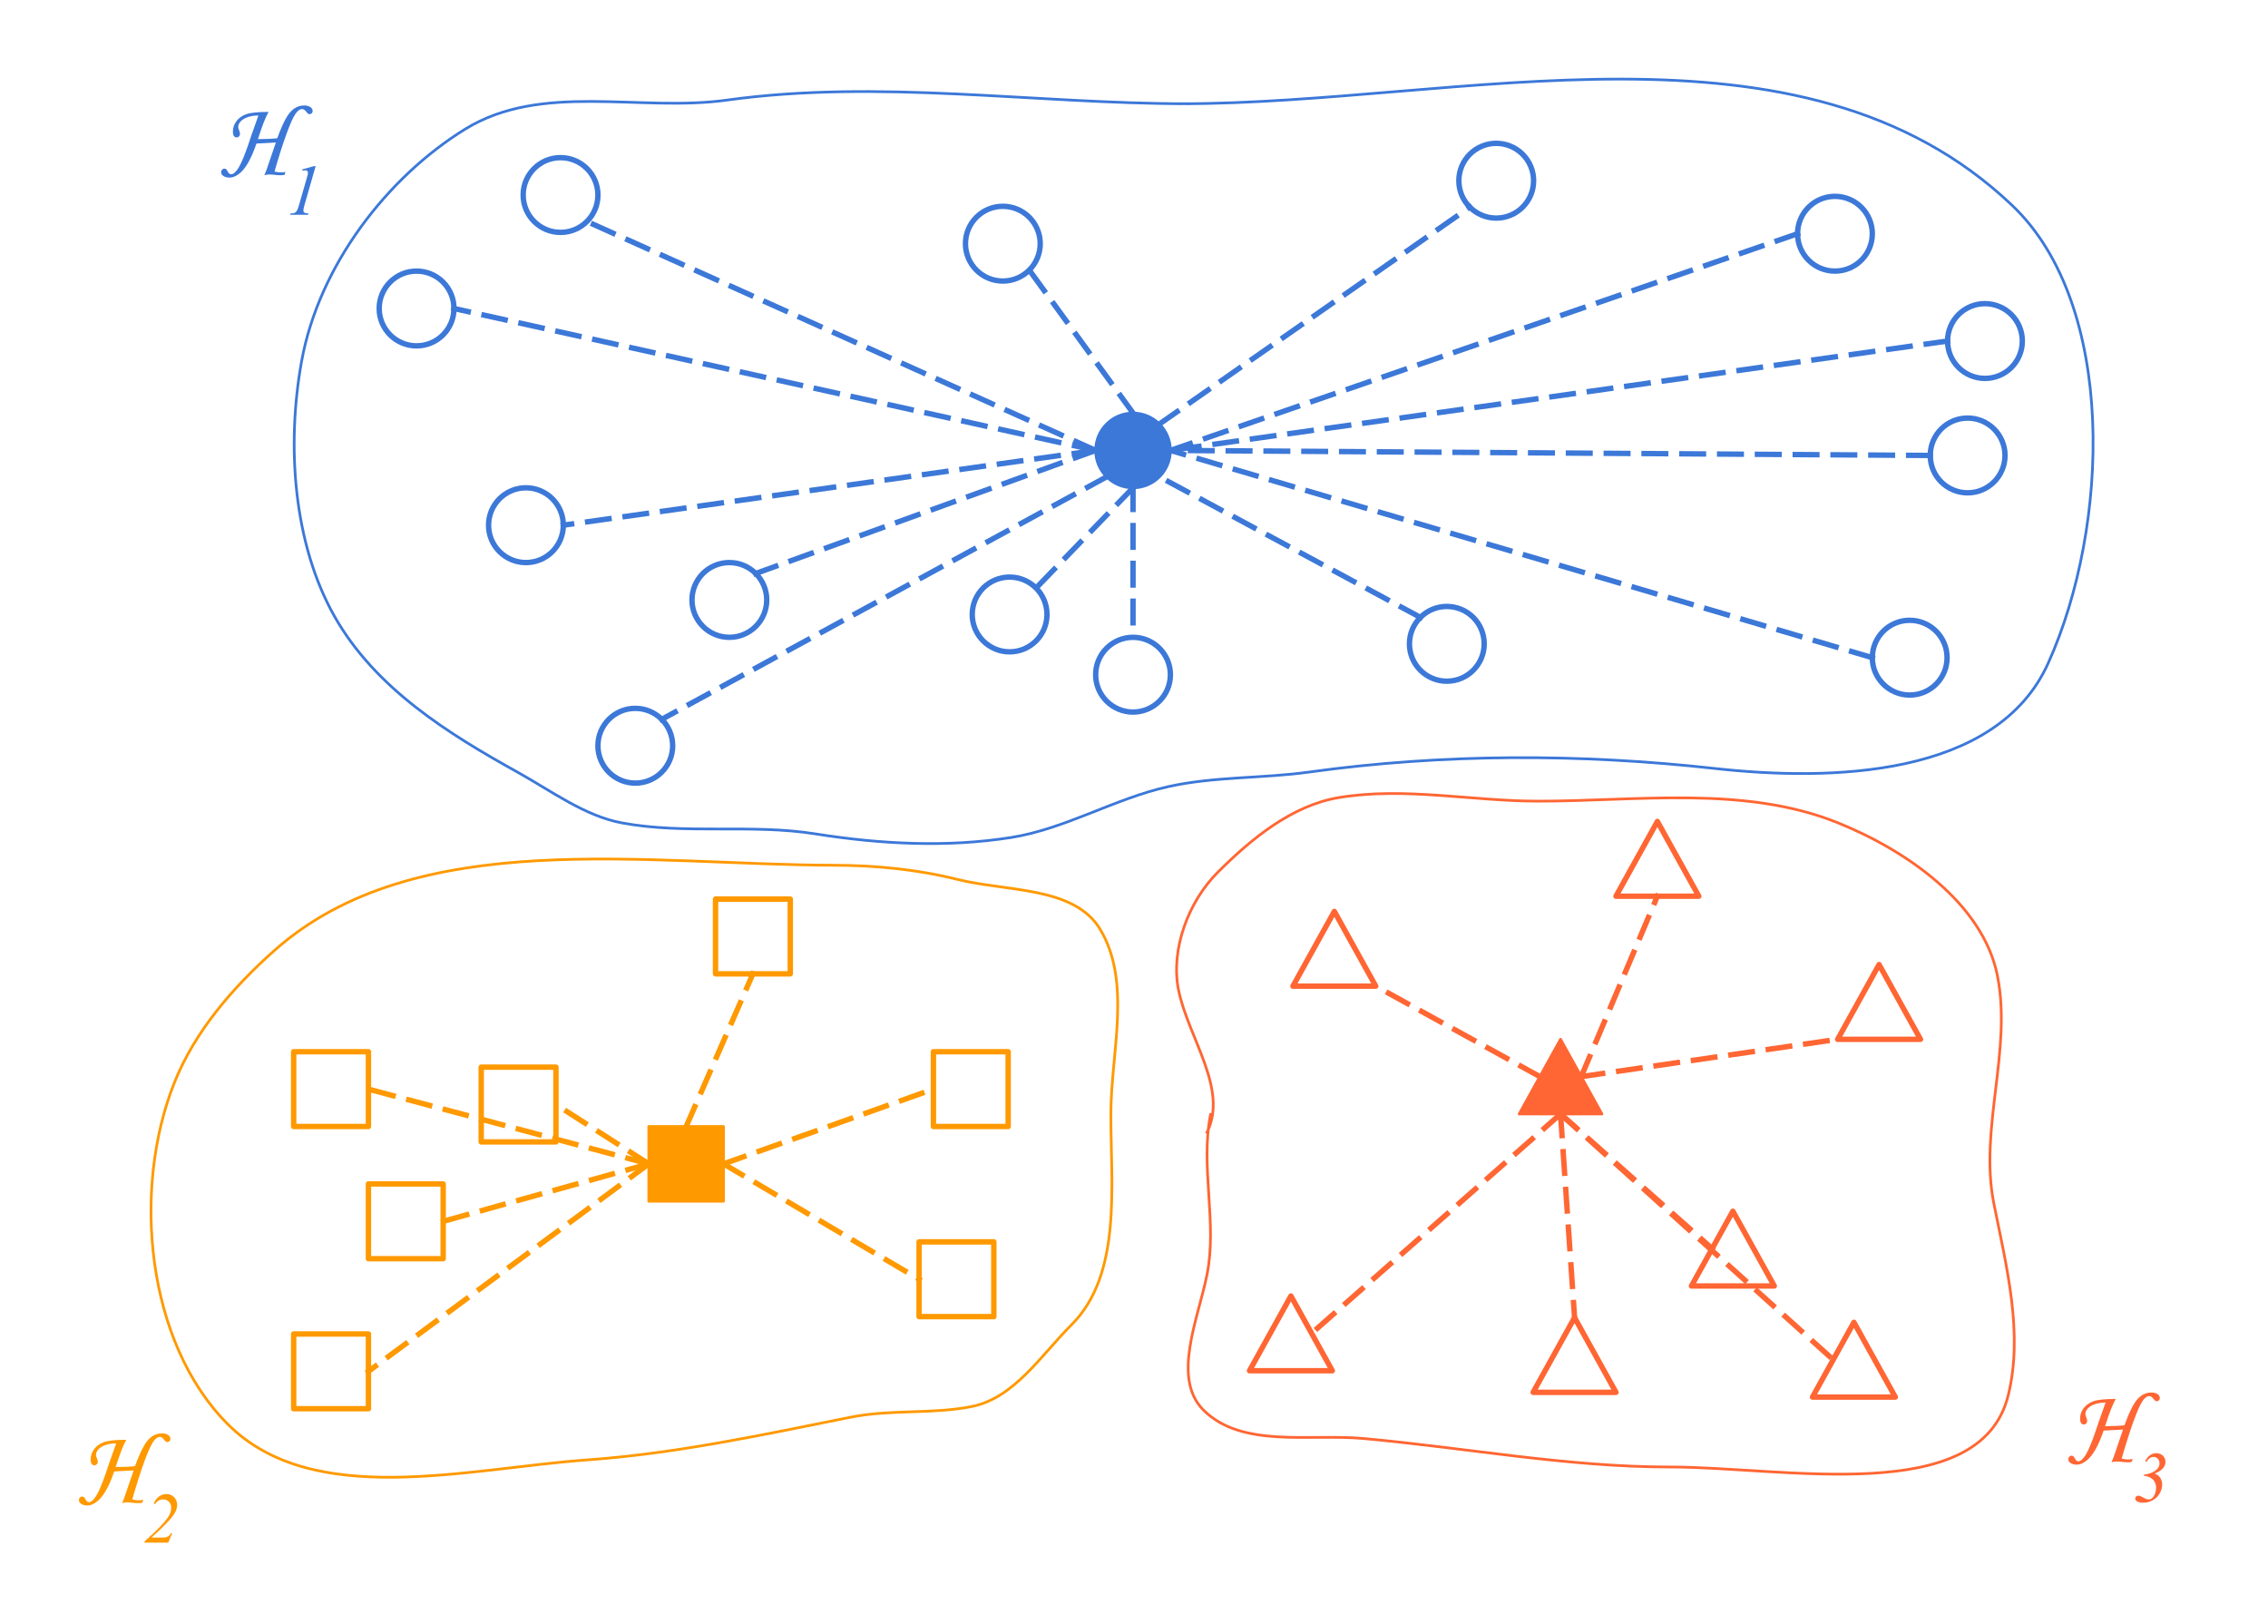 <svg version="1.1" viewBox="0.0 0.0 840.0 601.318" fill="none" stroke="none" stroke-linecap="square" stroke-miterlimit="10" xmlns:xlink="http://www.w3.org/1999/xlink" xmlns="http://www.w3.org/2000/svg"><clipPath id="p.0"><path d="m0 0l840.0 0l0 601.318l-840.0 0l0 -601.318z" clip-rule="nonzero"/></clipPath><g clip-path="url(#p.0)"><path fill="#000000" fill-opacity="0.0" d="m0 0l840.0 0l0 601.318l-840.0 0z" fill-rule="evenodd"/><path fill="#3c78d8" d="m405.798 166.814l0 0c0 -7.645 6.198 -13.843 13.842 -13.843l0 0c3.671 0 7.192 1.458 9.788 4.054c2.596 2.596 4.054 6.117 4.054 9.788l0 0c0 7.645 -6.198 13.843 -13.843 13.843l0 0c-7.645 0 -13.842 -6.198 -13.842 -13.843z" fill-rule="evenodd"/><path stroke="#3c78d8" stroke-width="1.0" stroke-linejoin="round" stroke-linecap="butt" d="m405.798 166.814l0 0c0 -7.645 6.198 -13.843 13.842 -13.843l0 0c3.671 0 7.192 1.458 9.788 4.054c2.596 2.596 4.054 6.117 4.054 9.788l0 0c0 7.645 -6.198 13.843 -13.843 13.843l0 0c-7.645 0 -13.842 -6.198 -13.842 -13.843z" fill-rule="evenodd"/><path fill="#000000" fill-opacity="0.0" d="m357.58 90.244l0 0c0 -7.645 6.198 -13.843 13.843 -13.843l0 0c3.671 0 7.192 1.458 9.788 4.054c2.596 2.596 4.054 6.117 4.054 9.788l0 0c0 7.645 -6.198 13.843 -13.843 13.843l0 0c-7.645 0 -13.843 -6.198 -13.843 -13.843z" fill-rule="evenodd"/><path stroke="#3c78d8" stroke-width="2.0" stroke-linejoin="round" stroke-linecap="butt" d="m357.58 90.244l0 0c0 -7.645 6.198 -13.843 13.843 -13.843l0 0c3.671 0 7.192 1.458 9.788 4.054c2.596 2.596 4.054 6.117 4.054 9.788l0 0c0 7.645 -6.198 13.843 -13.843 13.843l0 0c-7.645 0 -13.843 -6.198 -13.843 -13.843z" fill-rule="evenodd"/><path fill="#000000" fill-opacity="0.0" d="m193.766 72.223l0 0c0 -7.645 6.198 -13.843 13.843 -13.843l0 0c3.671 0 7.192 1.458 9.788 4.054c2.596 2.596 4.054 6.117 4.054 9.788l0 0c0 7.645 -6.198 13.843 -13.843 13.843l0 0c-7.645 0 -13.843 -6.198 -13.843 -13.843z" fill-rule="evenodd"/><path stroke="#3c78d8" stroke-width="2.0" stroke-linejoin="round" stroke-linecap="butt" d="m193.766 72.223l0 0c0 -7.645 6.198 -13.843 13.843 -13.843l0 0c3.671 0 7.192 1.458 9.788 4.054c2.596 2.596 4.054 6.117 4.054 9.788l0 0c0 7.645 -6.198 13.843 -13.843 13.843l0 0c-7.645 0 -13.843 -6.198 -13.843 -13.843z" fill-rule="evenodd"/><path fill="#000000" fill-opacity="0.0" d="m140.444 114.244l0 0c0 -7.645 6.198 -13.843 13.843 -13.843l0 0c3.671 0 7.192 1.458 9.788 4.054c2.596 2.596 4.054 6.117 4.054 9.788l0 0c0 7.645 -6.198 13.843 -13.843 13.843l0 0c-7.645 0 -13.843 -6.198 -13.843 -13.843z" fill-rule="evenodd"/><path stroke="#3c78d8" stroke-width="2.0" stroke-linejoin="round" stroke-linecap="butt" d="m140.444 114.244l0 0c0 -7.645 6.198 -13.843 13.843 -13.843l0 0c3.671 0 7.192 1.458 9.788 4.054c2.596 2.596 4.054 6.117 4.054 9.788l0 0c0 7.645 -6.198 13.843 -13.843 13.843l0 0c-7.645 0 -13.843 -6.198 -13.843 -13.843z" fill-rule="evenodd"/><path fill="#000000" fill-opacity="0.0" d="m180.948 194.499l0 0c0 -7.645 6.198 -13.843 13.843 -13.843l0 0c3.671 0 7.192 1.458 9.788 4.054c2.596 2.596 4.054 6.117 4.054 9.788l0 0c0 7.645 -6.198 13.843 -13.843 13.843l0 0c-7.645 0 -13.843 -6.197 -13.843 -13.843z" fill-rule="evenodd"/><path stroke="#3c78d8" stroke-width="2.0" stroke-linejoin="round" stroke-linecap="butt" d="m180.948 194.499l0 0c0 -7.645 6.198 -13.843 13.843 -13.843l0 0c3.671 0 7.192 1.458 9.788 4.054c2.596 2.596 4.054 6.117 4.054 9.788l0 0c0 7.645 -6.198 13.843 -13.843 13.843l0 0c-7.645 0 -13.843 -6.197 -13.843 -13.843z" fill-rule="evenodd"/><path fill="#000000" fill-opacity="0.0" d="m256.289 222.184l0 0c0 -7.645 6.197 -13.843 13.842 -13.843l0 0c3.671 0 7.192 1.458 9.788 4.054c2.596 2.596 4.054 6.117 4.054 9.788l0 0c0 7.645 -6.198 13.843 -13.843 13.843l0 0c-7.645 0 -13.842 -6.198 -13.842 -13.843z" fill-rule="evenodd"/><path stroke="#3c78d8" stroke-width="2.0" stroke-linejoin="round" stroke-linecap="butt" d="m256.289 222.184l0 0c0 -7.645 6.197 -13.843 13.842 -13.843l0 0c3.671 0 7.192 1.458 9.788 4.054c2.596 2.596 4.054 6.117 4.054 9.788l0 0c0 7.645 -6.198 13.843 -13.843 13.843l0 0c-7.645 0 -13.842 -6.198 -13.842 -13.843z" fill-rule="evenodd"/><path fill="#000000" fill-opacity="0.0" d="m221.451 276.178l0 0c0 -7.645 6.198 -13.842 13.843 -13.842l0 0c3.671 0 7.192 1.458 9.788 4.054c2.596 2.596 4.054 6.117 4.054 9.788l0 0c0 7.645 -6.198 13.843 -13.843 13.843l0 0c-7.645 0 -13.843 -6.198 -13.843 -13.843z" fill-rule="evenodd"/><path stroke="#3c78d8" stroke-width="2.0" stroke-linejoin="round" stroke-linecap="butt" d="m221.451 276.178l0 0c0 -7.645 6.198 -13.842 13.843 -13.842l0 0c3.671 0 7.192 1.458 9.788 4.054c2.596 2.596 4.054 6.117 4.054 9.788l0 0c0 7.645 -6.198 13.843 -13.843 13.843l0 0c-7.645 0 -13.843 -6.198 -13.843 -13.843z" fill-rule="evenodd"/><path fill="#000000" fill-opacity="0.0" d="m360.087 227.564l0 0c0 -7.645 6.198 -13.843 13.843 -13.843l0 0c3.671 0 7.192 1.458 9.788 4.054c2.596 2.596 4.054 6.117 4.054 9.788l0 0c0 7.645 -6.198 13.843 -13.843 13.843l0 0c-7.645 0 -13.843 -6.198 -13.843 -13.843z" fill-rule="evenodd"/><path stroke="#3c78d8" stroke-width="2.0" stroke-linejoin="round" stroke-linecap="butt" d="m360.087 227.564l0 0c0 -7.645 6.198 -13.843 13.843 -13.843l0 0c3.671 0 7.192 1.458 9.788 4.054c2.596 2.596 4.054 6.117 4.054 9.788l0 0c0 7.645 -6.198 13.843 -13.843 13.843l0 0c-7.645 0 -13.843 -6.198 -13.843 -13.843z" fill-rule="evenodd"/><path fill="#000000" fill-opacity="0.0" d="m405.798 249.869l0 0c0 -7.645 6.198 -13.843 13.842 -13.843l0 0c3.671 0 7.192 1.458 9.788 4.054c2.596 2.596 4.054 6.117 4.054 9.788l0 0c0 7.645 -6.198 13.843 -13.843 13.843l0 0c-7.645 0 -13.842 -6.197 -13.842 -13.843z" fill-rule="evenodd"/><path stroke="#3c78d8" stroke-width="2.0" stroke-linejoin="round" stroke-linecap="butt" d="m405.798 249.869l0 0c0 -7.645 6.198 -13.843 13.842 -13.843l0 0c3.671 0 7.192 1.458 9.788 4.054c2.596 2.596 4.054 6.117 4.054 9.788l0 0c0 7.645 -6.198 13.843 -13.843 13.843l0 0c-7.645 0 -13.842 -6.197 -13.842 -13.843z" fill-rule="evenodd"/><path fill="#000000" fill-opacity="0.0" d="m522.018 238.438l0 0c0 -7.645 6.198 -13.843 13.843 -13.843l0 0c3.671 0 7.192 1.458 9.788 4.054c2.596 2.596 4.054 6.117 4.054 9.788l0 0c0 7.645 -6.198 13.843 -13.843 13.843l0 0c-7.645 0 -13.843 -6.198 -13.843 -13.843z" fill-rule="evenodd"/><path stroke="#3c78d8" stroke-width="2.0" stroke-linejoin="round" stroke-linecap="butt" d="m522.018 238.438l0 0c0 -7.645 6.198 -13.843 13.843 -13.843l0 0c3.671 0 7.192 1.458 9.788 4.054c2.596 2.596 4.054 6.117 4.054 9.788l0 0c0 7.645 -6.198 13.843 -13.843 13.843l0 0c-7.645 0 -13.843 -6.198 -13.843 -13.843z" fill-rule="evenodd"/><path fill="#000000" fill-opacity="0.0" d="m540.315 66.924l0 0c0 -7.645 6.198 -13.843 13.843 -13.843l0 0c3.671 0 7.192 1.458 9.788 4.054c2.596 2.596 4.054 6.117 4.054 9.788l0 0c0 7.645 -6.198 13.843 -13.843 13.843l0 0c-7.645 0 -13.843 -6.198 -13.843 -13.843z" fill-rule="evenodd"/><path stroke="#3c78d8" stroke-width="2.0" stroke-linejoin="round" stroke-linecap="butt" d="m540.315 66.924l0 0c0 -7.645 6.198 -13.843 13.843 -13.843l0 0c3.671 0 7.192 1.458 9.788 4.054c2.596 2.596 4.054 6.117 4.054 9.788l0 0c0 7.645 -6.198 13.843 -13.843 13.843l0 0c-7.645 0 -13.843 -6.198 -13.843 -13.843z" fill-rule="evenodd"/><path fill="#000000" fill-opacity="0.0" d="m665.766 86.559l0 0c0 -7.645 6.198 -13.843 13.843 -13.843l0 0c3.671 0 7.192 1.458 9.788 4.054c2.596 2.596 4.054 6.117 4.054 9.788l0 0c0 7.645 -6.198 13.843 -13.842 13.843l0 0c-7.645 0 -13.843 -6.198 -13.843 -13.843z" fill-rule="evenodd"/><path stroke="#3c78d8" stroke-width="2.0" stroke-linejoin="round" stroke-linecap="butt" d="m665.766 86.559l0 0c0 -7.645 6.198 -13.843 13.843 -13.843l0 0c3.671 0 7.192 1.458 9.788 4.054c2.596 2.596 4.054 6.117 4.054 9.788l0 0c0 7.645 -6.198 13.843 -13.842 13.843l0 0c-7.645 0 -13.843 -6.198 -13.843 -13.843z" fill-rule="evenodd"/><path fill="#000000" fill-opacity="0.0" d="m721.325 126.297l0 0c0 -7.645 6.198 -13.843 13.843 -13.843l0 0c3.671 0 7.192 1.458 9.788 4.054c2.596 2.596 4.054 6.117 4.054 9.788l0 0c0 7.645 -6.198 13.843 -13.843 13.843l0 0c-7.645 0 -13.843 -6.198 -13.843 -13.843z" fill-rule="evenodd"/><path stroke="#3c78d8" stroke-width="2.0" stroke-linejoin="round" stroke-linecap="butt" d="m721.325 126.297l0 0c0 -7.645 6.198 -13.843 13.843 -13.843l0 0c3.671 0 7.192 1.458 9.788 4.054c2.596 2.596 4.054 6.117 4.054 9.788l0 0c0 7.645 -6.198 13.843 -13.843 13.843l0 0c-7.645 0 -13.843 -6.198 -13.843 -13.843z" fill-rule="evenodd"/><path fill="#000000" fill-opacity="0.0" d="m714.908 168.672l0 0c0 -7.645 6.198 -13.843 13.843 -13.843l0 0c3.671 0 7.192 1.458 9.788 4.054c2.596 2.596 4.054 6.117 4.054 9.788l0 0c0 7.645 -6.198 13.843 -13.843 13.843l0 0c-7.645 0 -13.843 -6.198 -13.843 -13.843z" fill-rule="evenodd"/><path stroke="#3c78d8" stroke-width="2.0" stroke-linejoin="round" stroke-linecap="butt" d="m714.908 168.672l0 0c0 -7.645 6.198 -13.843 13.843 -13.843l0 0c3.671 0 7.192 1.458 9.788 4.054c2.596 2.596 4.054 6.117 4.054 9.788l0 0c0 7.645 -6.198 13.843 -13.843 13.843l0 0c-7.645 0 -13.843 -6.198 -13.843 -13.843z" fill-rule="evenodd"/><path fill="#000000" fill-opacity="0.0" d="m693.451 243.564l0 0c0 -7.645 6.198 -13.843 13.843 -13.843l0 0c3.671 0 7.192 1.458 9.788 4.054c2.596 2.596 4.054 6.117 4.054 9.788l0 0c0 7.645 -6.198 13.843 -13.843 13.843l0 0c-7.645 0 -13.843 -6.198 -13.843 -13.843z" fill-rule="evenodd"/><path stroke="#3c78d8" stroke-width="2.0" stroke-linejoin="round" stroke-linecap="butt" d="m693.451 243.564l0 0c0 -7.645 6.198 -13.843 13.843 -13.843l0 0c3.671 0 7.192 1.458 9.788 4.054c2.596 2.596 4.054 6.117 4.054 9.788l0 0c0 7.645 -6.198 13.843 -13.843 13.843l0 0c-7.645 0 -13.843 -6.198 -13.843 -13.843z" fill-rule="evenodd"/><path fill="#ff9900" d="m240.289 417.19l27.685 0l0 27.685l-27.685 0z" fill-rule="evenodd"/><path stroke="#ff9900" stroke-width="1.0" stroke-linejoin="round" stroke-linecap="butt" d="m240.289 417.19l27.685 0l0 27.685l-27.685 0z" fill-rule="evenodd"/><path fill="#000000" fill-opacity="0.0" d="m178.223 395.212l27.685 0l0 27.685l-27.685 0z" fill-rule="evenodd"/><path stroke="#ff9900" stroke-width="2.0" stroke-linejoin="round" stroke-linecap="butt" d="m178.223 395.212l27.685 0l0 27.685l-27.685 0z" fill-rule="evenodd"/><path fill="#000000" fill-opacity="0.0" d="m108.772 389.505l27.685 0l0 27.685l-27.685 0z" fill-rule="evenodd"/><path stroke="#ff9900" stroke-width="2.0" stroke-linejoin="round" stroke-linecap="butt" d="m108.772 389.505l27.685 0l0 27.685l-27.685 0z" fill-rule="evenodd"/><path fill="#000000" fill-opacity="0.0" d="m136.457 438.471l27.685 0l0 27.685l-27.685 0z" fill-rule="evenodd"/><path stroke="#ff9900" stroke-width="2.0" stroke-linejoin="round" stroke-linecap="butt" d="m136.457 438.471l27.685 0l0 27.685l-27.685 0z" fill-rule="evenodd"/><path fill="#000000" fill-opacity="0.0" d="m108.772 494.03l27.685 0l0 27.685l-27.685 0z" fill-rule="evenodd"/><path stroke="#ff9900" stroke-width="2.0" stroke-linejoin="round" stroke-linecap="butt" d="m108.772 494.03l27.685 0l0 27.685l-27.685 0z" fill-rule="evenodd"/><path fill="#000000" fill-opacity="0.0" d="m340.402 459.92l27.685 0l0 27.685l-27.685 0z" fill-rule="evenodd"/><path stroke="#ff9900" stroke-width="2.0" stroke-linejoin="round" stroke-linecap="butt" d="m340.402 459.92l27.685 0l0 27.685l-27.685 0z" fill-rule="evenodd"/><path fill="#000000" fill-opacity="0.0" d="m345.711 389.505l27.685 0l0 27.685l-27.685 0z" fill-rule="evenodd"/><path stroke="#ff9900" stroke-width="2.0" stroke-linejoin="round" stroke-linecap="butt" d="m345.711 389.505l27.685 0l0 27.685l-27.685 0z" fill-rule="evenodd"/><path fill="#000000" fill-opacity="0.0" d="m265.009 332.977l27.685 0l0 27.685l-27.685 0z" fill-rule="evenodd"/><path stroke="#ff9900" stroke-width="2.0" stroke-linejoin="round" stroke-linecap="butt" d="m265.009 332.977l27.685 0l0 27.685l-27.685 0z" fill-rule="evenodd"/><path fill="#ff6633" d="m562.638 412.564l15.339 -27.685l15.339 27.685z" fill-rule="evenodd"/><path stroke="#ff6633" stroke-width="1.0" stroke-linejoin="round" stroke-linecap="butt" d="m562.638 412.564l15.339 -27.685l15.339 27.685z" fill-rule="evenodd"/><path fill="#000000" fill-opacity="0.0" d="m598.507 331.908l15.339 -27.685l15.339 27.685z" fill-rule="evenodd"/><path stroke="#ff6633" stroke-width="2.0" stroke-linejoin="round" stroke-linecap="butt" d="m598.507 331.908l15.339 -27.685l15.339 27.685z" fill-rule="evenodd"/><path fill="#000000" fill-opacity="0.0" d="m567.829 515.646l15.339 -27.685l15.339 27.685z" fill-rule="evenodd"/><path stroke="#ff6633" stroke-width="2.0" stroke-linejoin="round" stroke-linecap="butt" d="m567.829 515.646l15.339 -27.685l15.339 27.685z" fill-rule="evenodd"/><path fill="#000000" fill-opacity="0.0" d="m462.774 507.646l15.339 -27.685l15.339 27.685z" fill-rule="evenodd"/><path stroke="#ff6633" stroke-width="2.0" stroke-linejoin="round" stroke-linecap="butt" d="m462.774 507.646l15.339 -27.685l15.339 27.685z" fill-rule="evenodd"/><path fill="#000000" fill-opacity="0.0" d="m478.861 365.22l15.339 -27.685l15.339 27.685z" fill-rule="evenodd"/><path stroke="#ff6633" stroke-width="2.0" stroke-linejoin="round" stroke-linecap="butt" d="m478.861 365.22l15.339 -27.685l15.339 27.685z" fill-rule="evenodd"/><path fill="#000000" fill-opacity="0.0" d="m626.464 476.252l15.339 -27.685l15.339 27.685z" fill-rule="evenodd"/><path stroke="#ff6633" stroke-width="2.0" stroke-linejoin="round" stroke-linecap="butt" d="m626.464 476.252l15.339 -27.685l15.339 27.685z" fill-rule="evenodd"/><path fill="#000000" fill-opacity="0.0" d="m680.617 384.906l15.339 -27.685l15.339 27.685z" fill-rule="evenodd"/><path stroke="#ff6633" stroke-width="2.0" stroke-linejoin="round" stroke-linecap="butt" d="m680.617 384.906l15.339 -27.685l15.339 27.685z" fill-rule="evenodd"/><path fill="#000000" fill-opacity="0.0" d="m671.297 517.402l15.339 -27.685l15.339 27.685z" fill-rule="evenodd"/><path stroke="#ff6633" stroke-width="2.0" stroke-linejoin="round" stroke-linecap="butt" d="m671.297 517.402l15.339 -27.685l15.339 27.685z" fill-rule="evenodd"/><path fill="#000000" fill-opacity="0.0" d="m11.188 508.919l72.441 0l0 80.252l-72.441 0z" fill-rule="evenodd"/><path fill="#ff9900" d="m51.256 556.678q-1.016 0 -2.078 -0.141q-1.047 -0.141 -2.203 -0.141q-0.953 0 -1.75 0.281q0.391 -0.891 0.812 -2.016q0.438 -1.141 3.453 -10.109l-7.188 0.391q-1.516 4.422 -3.125 7.172q-1.594 2.75 -3.391 4.094q-1.797 1.344 -3.438 1.344q-1.297 0 -2.219 -0.562q-0.906 -0.547 -0.906 -1.438q0 -0.562 0.344 -0.938q0.359 -0.375 0.812 -0.375q0.672 0 0.969 0.516l0.297 0.5q0.547 1.062 1.25 1.062q1.344 0 2.859 -2.547q1.516 -2.547 3.578 -8.609l1.172 -3.5l2.531 -7.109q-2.172 0 -3.891 0.578q-1.703 0.578 -2.656 1.578q-0.938 1.0 -0.938 2.172q0 0.312 0.328 1.141q0.328 0.828 0.328 1.25q0 0.672 -0.375 1.047q-0.375 0.359 -0.891 0.359q-0.609 0 -0.984 -0.547q-0.375 -0.547 -0.375 -1.578q0 -2.219 1.344 -3.953q1.344 -1.75 3.688 -2.562q2.359 -0.812 8.172 -0.812q-1.672 2.953 -3.938 10.078q1.938 0 4.109 -0.094q2.172 -0.109 3.062 -0.25q1.641 -4.453 3.047 -7.062q1.406 -2.609 3.109 -3.828q1.703 -1.234 3.844 -1.234q1.344 0 2.219 0.578q0.875 0.562 0.875 1.469q0 0.547 -0.375 0.875q-0.359 0.312 -0.844 0.312q-0.484 0 -1.188 -0.953q-0.75 -0.953 -1.484 -0.953q-1.328 0 -2.609 2.0q-1.281 1.984 -3.234 7.344q-1.953 5.344 -4.391 13.812q1.344 0.312 2.328 0.312q0.859 0 1.75 -0.188l-0.375 1.109q-0.781 0.125 -1.438 0.125z" fill-rule="nonzero"/><path fill="#ff9900" d="m62.311 571.319l-8.781 0l0 -0.484q6.703 -5.875 8.875 -9.219q1.0 -1.562 1.0 -3.266q0 -1.344 -0.844 -2.188q-0.828 -0.859 -2.156 -0.859q-1.828 0 -3.016 1.75l-0.453 -0.203q0.656 -1.688 1.938 -2.609q1.281 -0.938 2.766 -0.938q1.672 0 2.812 1.156q1.156 1.156 1.156 2.797q0 1.141 -0.406 2.109q-0.625 1.531 -2.312 3.422q-2.547 2.875 -6.797 6.641l4.422 0q1.062 0 1.75 -0.438q0.703 -0.438 1.0 -1.188l0.516 0l-1.469 3.516z" fill-rule="nonzero"/><path fill="#000000" fill-opacity="0.0" d="m746.147 493.793l76.157 0l0 73.228l-76.157 0z" fill-rule="evenodd"/><path fill="#ff6633" d="m788.073 541.552q-1.016 0 -2.078 -0.141q-1.047 -0.141 -2.203 -0.141q-0.953 0 -1.75 0.281q0.391 -0.891 0.812 -2.016q0.438 -1.141 3.453 -10.109l-7.188 0.391q-1.516 4.422 -3.125 7.172q-1.594 2.75 -3.391 4.094q-1.797 1.344 -3.438 1.344q-1.297 0 -2.219 -0.562q-0.906 -0.547 -0.906 -1.438q0 -0.562 0.344 -0.938q0.359 -0.375 0.812 -0.375q0.672 0 0.969 0.516l0.297 0.5q0.547 1.062 1.25 1.062q1.344 0 2.859 -2.547q1.516 -2.547 3.578 -8.609l1.172 -3.5l2.531 -7.109q-2.172 0 -3.891 0.578q-1.703 0.578 -2.656 1.578q-0.938 1.0 -0.938 2.172q0 0.312 0.328 1.141q0.328 0.828 0.328 1.25q0 0.672 -0.375 1.047q-0.375 0.359 -0.891 0.359q-0.609 0 -0.984 -0.547q-0.375 -0.547 -0.375 -1.578q0 -2.219 1.344 -3.953q1.344 -1.75 3.688 -2.562q2.359 -0.812 8.172 -0.812q-1.672 2.953 -3.938 10.078q1.938 0 4.109 -0.094q2.172 -0.109 3.062 -0.25q1.641 -4.453 3.047 -7.062q1.406 -2.609 3.109 -3.828q1.703 -1.234 3.844 -1.234q1.344 0 2.219 0.578q0.875 0.562 0.875 1.469q0 0.547 -0.375 0.875q-0.359 0.312 -0.844 0.312q-0.484 0 -1.188 -0.953q-0.75 -0.953 -1.484 -0.953q-1.328 0 -2.609 2.0q-1.281 1.984 -3.234 7.344q-1.953 5.344 -4.391 13.812q1.344 0.312 2.328 0.312q0.859 0 1.75 -0.188l-0.375 1.109q-0.781 0.125 -1.438 0.125z" fill-rule="nonzero"/><path fill="#ff6633" d="m794.003 546.552l0 -0.375q3.141 -0.484 4.688 -1.875q1.125 -1.0 1.125 -2.359q0 -1.031 -0.656 -1.703q-0.641 -0.672 -1.562 -0.672q-1.469 0 -2.594 1.812l-0.484 -0.141q0.672 -1.516 1.734 -2.281q1.062 -0.781 2.328 -0.781q1.531 0 2.484 0.922q0.953 0.922 0.953 2.328q0 1.188 -0.891 2.297q-0.891 1.109 -3.062 1.984q1.344 0.547 2.031 1.609q0.703 1.047 0.703 2.516q0 1.625 -0.938 3.266q-0.938 1.625 -2.578 2.516q-1.625 0.891 -3.422 0.891q-1.641 0 -2.5 -0.578q-0.547 -0.391 -0.547 -0.906q0 -0.453 0.328 -0.781q0.328 -0.328 0.812 -0.328q0.344 0 0.672 0.109q0.219 0.062 1.031 0.516q0.812 0.453 1.266 0.609q0.453 0.156 0.938 0.156q1.172 0 1.922 -1.359q0.766 -1.375 0.766 -2.906q0 -1.25 -0.516 -2.219q-0.516 -0.984 -1.625 -1.578q-1.094 -0.609 -2.406 -0.688z" fill-rule="nonzero"/><path fill="#000000" fill-opacity="0.0" d="m419.64 152.971l-38.425 -52.945" fill-rule="evenodd"/><path stroke="#3c78d8" stroke-width="2.0" stroke-linejoin="round" stroke-linecap="butt" stroke-dasharray="8.0,6.0" d="m419.64 152.971l-38.425 -52.945" fill-rule="evenodd"/><path fill="#000000" fill-opacity="0.0" d="m405.798 166.814l-188.409 -84.787" fill-rule="evenodd"/><path stroke="#3c78d8" stroke-width="2.0" stroke-linejoin="round" stroke-linecap="butt" stroke-dasharray="8.0,6.0" d="m405.798 166.814l-188.409 -84.787" fill-rule="evenodd"/><path fill="#000000" fill-opacity="0.0" d="m405.798 166.814l-237.669 -52.567" fill-rule="evenodd"/><path stroke="#3c78d8" stroke-width="2.0" stroke-linejoin="round" stroke-linecap="butt" stroke-dasharray="8.0,6.0" d="m405.798 166.814l-237.669 -52.567" fill-rule="evenodd"/><path fill="#000000" fill-opacity="0.0" d="m405.798 166.814l-197.165 27.685" fill-rule="evenodd"/><path stroke="#3c78d8" stroke-width="2.0" stroke-linejoin="round" stroke-linecap="butt" stroke-dasharray="8.0,6.0" d="m405.798 166.814l-197.165 27.685" fill-rule="evenodd"/><path fill="#000000" fill-opacity="0.0" d="m405.798 166.814l-125.89 45.575" fill-rule="evenodd"/><path stroke="#3c78d8" stroke-width="2.0" stroke-linejoin="round" stroke-linecap="butt" stroke-dasharray="8.0,6.0" d="m405.798 166.814l-125.89 45.575" fill-rule="evenodd"/><path fill="#000000" fill-opacity="0.0" d="m419.64 180.656l0 55.37" fill-rule="evenodd"/><path stroke="#3c78d8" stroke-width="2.0" stroke-linejoin="round" stroke-linecap="butt" stroke-dasharray="8.0,6.0" d="m419.64 180.656l0 55.37" fill-rule="evenodd"/><path fill="#000000" fill-opacity="0.0" d="m419.64 180.656l-35.937 37.134" fill-rule="evenodd"/><path stroke="#3c78d8" stroke-width="2.0" stroke-linejoin="round" stroke-linecap="butt" stroke-dasharray="8.0,6.0" d="m419.64 180.656l-35.937 37.134" fill-rule="evenodd"/><path fill="#000000" fill-opacity="0.0" d="m409.852 176.602l-164.756 89.795" fill-rule="evenodd"/><path stroke="#3c78d8" stroke-width="2.0" stroke-linejoin="round" stroke-linecap="butt" stroke-dasharray="8.0,6.0" d="m409.852 176.602l-164.756 89.795" fill-rule="evenodd"/><path fill="#000000" fill-opacity="0.0" d="m429.429 157.026l114.929 -80.315" fill-rule="evenodd"/><path stroke="#3c78d8" stroke-width="2.0" stroke-linejoin="round" stroke-linecap="butt" stroke-dasharray="8.0,6.0" d="m429.429 157.026l114.929 -80.315" fill-rule="evenodd"/><path fill="#000000" fill-opacity="0.0" d="m526.073 228.65l-96.63 -52.063" fill-rule="evenodd"/><path stroke="#3c78d8" stroke-width="2.0" stroke-linejoin="round" stroke-linecap="butt" stroke-dasharray="8.0,6.0" d="m526.073 228.65l-96.63 -52.063" fill-rule="evenodd"/><path fill="#000000" fill-opacity="0.0" d="m665.766 86.559l-232.283 80.252" fill-rule="evenodd"/><path stroke="#3c78d8" stroke-width="2.0" stroke-linejoin="round" stroke-linecap="butt" stroke-dasharray="8.0,6.0" d="m665.766 86.559l-232.283 80.252" fill-rule="evenodd"/><path fill="#000000" fill-opacity="0.0" d="m714.908 168.672l-281.417 -1.858" fill-rule="evenodd"/><path stroke="#3c78d8" stroke-width="2.0" stroke-linejoin="round" stroke-linecap="butt" stroke-dasharray="8.0,6.0" d="m714.908 168.672l-281.417 -1.858" fill-rule="evenodd"/><path fill="#000000" fill-opacity="0.0" d="m721.325 126.297l-287.842 40.504" fill-rule="evenodd"/><path stroke="#3c78d8" stroke-width="2.0" stroke-linejoin="round" stroke-linecap="butt" stroke-dasharray="8.0,6.0" d="m721.325 126.297l-287.842 40.504" fill-rule="evenodd"/><path fill="#000000" fill-opacity="0.0" d="m693.451 243.564l-259.968 -76.756" fill-rule="evenodd"/><path stroke="#3c78d8" stroke-width="2.0" stroke-linejoin="round" stroke-linecap="butt" stroke-dasharray="8.0,6.0" d="m693.451 243.564l-259.968 -76.756" fill-rule="evenodd"/><path fill="#000000" fill-opacity="0.0" d="m240.289 431.033l-103.843 76.85" fill-rule="evenodd"/><path stroke="#ff9900" stroke-width="2.0" stroke-linejoin="round" stroke-linecap="butt" stroke-dasharray="8.0,6.0" d="m240.289 431.033l-103.843 76.85" fill-rule="evenodd"/><path fill="#000000" fill-opacity="0.0" d="m240.289 431.033l-76.157 21.291" fill-rule="evenodd"/><path stroke="#ff9900" stroke-width="2.0" stroke-linejoin="round" stroke-linecap="butt" stroke-dasharray="8.0,6.0" d="m240.289 431.033l-76.157 21.291" fill-rule="evenodd"/><path fill="#000000" fill-opacity="0.0" d="m240.289 431.033l-103.843 -27.685" fill-rule="evenodd"/><path stroke="#ff9900" stroke-width="2.0" stroke-linejoin="round" stroke-linecap="butt" stroke-dasharray="8.0,6.0" d="m240.289 431.033l-103.843 -27.685" fill-rule="evenodd"/><path fill="#000000" fill-opacity="0.0" d="m240.289 431.033l-34.394 -21.984" fill-rule="evenodd"/><path stroke="#ff9900" stroke-width="2.0" stroke-linejoin="round" stroke-linecap="butt" stroke-dasharray="8.0,6.0" d="m240.289 431.033l-34.394 -21.984" fill-rule="evenodd"/><path fill="#000000" fill-opacity="0.0" d="m254.131 417.19l24.724 -56.535" fill-rule="evenodd"/><path stroke="#ff9900" stroke-width="2.0" stroke-linejoin="round" stroke-linecap="butt" stroke-dasharray="8.0,6.0" d="m254.131 417.19l24.724 -56.535" fill-rule="evenodd"/><path fill="#000000" fill-opacity="0.0" d="m267.974 431.033l77.732 -27.685" fill-rule="evenodd"/><path stroke="#ff9900" stroke-width="2.0" stroke-linejoin="round" stroke-linecap="butt" stroke-dasharray="8.0,6.0" d="m267.974 431.033l77.732 -27.685" fill-rule="evenodd"/><path fill="#000000" fill-opacity="0.0" d="m267.974 431.033l72.441 42.74" fill-rule="evenodd"/><path stroke="#ff9900" stroke-width="2.0" stroke-linejoin="round" stroke-linecap="butt" stroke-dasharray="8.0,6.0" d="m267.974 431.033l72.441 42.74" fill-rule="evenodd"/><path fill="#000000" fill-opacity="0.0" d="m585.646 398.722l28.189 -66.803" fill-rule="evenodd"/><path stroke="#ff6633" stroke-width="2.0" stroke-linejoin="round" stroke-linecap="butt" stroke-dasharray="8.0,6.0" d="m585.646 398.722l28.189 -66.803" fill-rule="evenodd"/><path fill="#000000" fill-opacity="0.0" d="m570.307 398.722l-60.756 -33.512" fill-rule="evenodd"/><path stroke="#ff6633" stroke-width="2.0" stroke-linejoin="round" stroke-linecap="butt" stroke-dasharray="8.0,6.0" d="m570.307 398.722l-60.756 -33.512" fill-rule="evenodd"/><path fill="#000000" fill-opacity="0.0" d="m577.976 412.564l-92.189 81.228" fill-rule="evenodd"/><path stroke="#ff6633" stroke-width="2.0" stroke-linejoin="round" stroke-linecap="butt" stroke-dasharray="8.0,6.0" d="m577.976 412.564l-92.189 81.228" fill-rule="evenodd"/><path fill="#000000" fill-opacity="0.0" d="m577.976 412.564l5.197 75.402" fill-rule="evenodd"/><path stroke="#ff6633" stroke-width="2.0" stroke-linejoin="round" stroke-linecap="butt" stroke-dasharray="8.0,6.0" d="m577.976 412.564l5.197 75.402" fill-rule="evenodd"/><path fill="#000000" fill-opacity="0.0" d="m577.976 412.564l56.157 49.858" fill-rule="evenodd"/><path stroke="#ff6633" stroke-width="2.0" stroke-linejoin="round" stroke-linecap="butt" stroke-dasharray="8.0,6.0" d="m577.976 412.564l56.157 49.858" fill-rule="evenodd"/><path fill="#000000" fill-opacity="0.0" d="m585.646 398.722l94.961 -13.827" fill-rule="evenodd"/><path stroke="#ff6633" stroke-width="2.0" stroke-linejoin="round" stroke-linecap="butt" stroke-dasharray="8.0,6.0" d="m585.646 398.722l94.961 -13.827" fill-rule="evenodd"/><path fill="#000000" fill-opacity="0.0" d="m577.976 412.564l100.976 90.992" fill-rule="evenodd"/><path stroke="#ff6633" stroke-width="2.0" stroke-linejoin="round" stroke-linecap="butt" stroke-dasharray="8.0,6.0" d="m577.976 412.564l100.976 90.992" fill-rule="evenodd"/><path fill="#000000" fill-opacity="0.0" d="m63.866 17.143l72.441 0l0 80.252l-72.441 0z" fill-rule="evenodd"/><path fill="#3c78d8" d="m103.935 64.902q-1.016 0 -2.078 -0.141q-1.047 -0.141 -2.203 -0.141q-0.953 0 -1.75 0.281q0.391 -0.891 0.812 -2.016q0.438 -1.141 3.453 -10.109l-7.188 0.391q-1.516 4.422 -3.125 7.172q-1.594 2.75 -3.391 4.094q-1.797 1.344 -3.438 1.344q-1.297 0 -2.219 -0.562q-0.906 -0.547 -0.906 -1.438q0 -0.562 0.344 -0.938q0.359 -0.375 0.812 -0.375q0.672 0 0.969 0.516l0.297 0.5q0.547 1.062 1.25 1.062q1.344 0 2.859 -2.547q1.516 -2.547 3.578 -8.609l1.172 -3.5l2.531 -7.109q-2.172 0 -3.891 0.578q-1.703 0.578 -2.656 1.578q-0.938 1.0 -0.938 2.172q0 0.312 0.328 1.141q0.328 0.828 0.328 1.25q0 0.672 -0.375 1.047q-0.375 0.359 -0.891 0.359q-0.609 0 -0.984 -0.547q-0.375 -0.547 -0.375 -1.578q0 -2.219 1.344 -3.953q1.344 -1.75 3.688 -2.562q2.359 -0.812 8.172 -0.812q-1.672 2.953 -3.938 10.078q1.938 0 4.109 -0.094q2.172 -0.109 3.062 -0.25q1.641 -4.453 3.047 -7.062q1.406 -2.609 3.109 -3.828q1.703 -1.234 3.844 -1.234q1.344 0 2.219 0.578q0.875 0.562 0.875 1.469q0 0.547 -0.375 0.875q-0.359 0.312 -0.844 0.312q-0.484 0 -1.188 -0.953q-0.75 -0.953 -1.484 -0.953q-1.328 0 -2.609 2.0q-1.281 1.984 -3.234 7.344q-1.953 5.344 -4.391 13.812q1.344 0.312 2.328 0.312q0.859 0 1.75 -0.188l-0.375 1.109q-0.781 0.125 -1.438 0.125z" fill-rule="nonzero"/><path fill="#3c78d8" d="m116.911 61.527l-4.188 14.594q-0.359 1.281 -0.359 1.859q0 0.484 0.328 0.734q0.328 0.25 1.547 0.344l-0.125 0.484l-6.703 0l0.188 -0.484q1.062 -0.016 1.406 -0.172q0.547 -0.234 0.812 -0.625q0.438 -0.594 0.875 -2.141l3.016 -10.484q0.281 -0.938 0.297 -1.094q0.047 -0.25 0.047 -0.5q0 -0.453 -0.25 -0.719q-0.25 -0.266 -0.672 -0.266q-0.344 0 -1.062 0.156l-0.156 -0.469l4.375 -1.219l0.625 0z" fill-rule="nonzero"/><path fill="#000000" fill-opacity="0.0" d="m309.89 320.438c-70.247 0 -155.851 -15.024 -208.352 31.648c-15.244 13.551 -29.351 29.854 -36.924 48.793c-15.858 39.657 -10.418 96.393 19.782 126.593c31.546 31.546 88.687 16.368 133.186 13.186c32.869 -2.35 65.272 -9.354 97.583 -15.824c14.711 -2.946 30.123 -1.015 44.835 -3.955c15.619 -3.121 25.661 -19.068 36.924 -30.331c18.654 -18.654 14.504 -51.42 14.504 -77.801c0 -22.895 7.823 -48.939 -3.955 -68.572c-9.583 -15.974 -34.675 -13.948 -52.748 -18.462c-15.023 -3.752 -30.668 -5.276 -46.152 -5.276" fill-rule="evenodd"/><path stroke="#ff9900" stroke-width="1.0" stroke-linejoin="round" stroke-linecap="butt" d="m309.89 320.438c-70.247 0 -155.851 -15.024 -208.352 31.648c-15.244 13.551 -29.351 29.854 -36.924 48.793c-15.858 39.657 -10.418 96.393 19.782 126.593c31.546 31.546 88.687 16.368 133.186 13.186c32.869 -2.35 65.272 -9.354 97.583 -15.824c14.711 -2.946 30.123 -1.015 44.835 -3.955c15.619 -3.121 25.661 -19.068 36.924 -30.331c18.654 -18.654 14.504 -51.42 14.504 -77.801c0 -22.895 7.823 -48.939 -3.955 -68.572c-9.583 -15.974 -34.675 -13.948 -52.748 -18.462c-15.023 -3.752 -30.668 -5.276 -46.152 -5.276" fill-rule="evenodd"/><path fill="#000000" fill-opacity="0.0" d="m448.352 412.749c-3.877 19.401 2.567 39.939 -1.318 59.339c-3.281 16.384 -13.135 38.295 -1.32 50.11c14.206 14.206 39.333 8.734 59.341 10.551c37.81 3.434 75.441 10.549 113.407 10.549c42.674 0 114.916 15.025 125.276 -26.373c5.778 -23.09 -0.611 -47.87 -5.276 -71.21c-5.514 -27.59 6.831 -56.806 1.318 -84.396c-5.361 -26.829 -33.94 -46.541 -59.341 -56.703c-34.369 -13.75 -73.752 -7.911 -110.769 -7.911c-24.619 0 -49.56 -5.361 -73.845 -1.318c-17.327 2.885 -32.41 15.274 -44.835 27.69c-10.816 10.808 -17.509 28.524 -14.507 43.517c3.521 17.582 18.564 36.707 10.551 52.748" fill-rule="evenodd"/><path stroke="#ff6633" stroke-width="1.0" stroke-linejoin="round" stroke-linecap="butt" d="m448.352 412.749c-3.877 19.401 2.567 39.939 -1.318 59.339c-3.281 16.384 -13.135 38.295 -1.32 50.11c14.206 14.206 39.333 8.734 59.341 10.551c37.81 3.434 75.441 10.549 113.407 10.549c42.674 0 114.916 15.025 125.276 -26.373c5.778 -23.09 -0.611 -47.87 -5.276 -71.21c-5.514 -27.59 6.831 -56.806 1.318 -84.396c-5.361 -26.829 -33.94 -46.541 -59.341 -56.703c-34.369 -13.75 -73.752 -7.911 -110.769 -7.911c-24.619 0 -49.56 -5.361 -73.845 -1.318c-17.327 2.885 -32.41 15.274 -44.835 27.69c-10.816 10.808 -17.509 28.524 -14.507 43.517c3.521 17.582 18.564 36.707 10.551 52.748" fill-rule="evenodd"/><path fill="#000000" fill-opacity="0.0" d="m439.986 38.422c-56.941 0 -114.318 -9.196 -170.818 -1.344c-32.215 4.477 -68.537 -6.749 -96.917 10.761c-28.669 17.687 -54.147 50.382 -60.574 86.093c-5.596 31.091 -3.02 67.276 12.114 94.162c15.112 26.847 42.34 43.688 67.844 57.843c12.617 7.002 24.854 16.256 38.766 18.833c23.531 4.359 47.86 0.292 71.478 4.035c23.99 3.802 48.699 5.146 72.688 1.344c19.988 -3.168 38.351 -14.437 58.151 -18.83c17.101 -3.795 34.788 -2.982 52.093 -5.382c49.689 -6.892 100.394 -6.871 150.221 -1.344c42.611 4.727 104.42 3.517 123.571 -39.013c22.841 -50.725 25.455 -132.588 -13.327 -169.492c-78.356 -74.561 -204.521 -37.666 -307.714 -37.666" fill-rule="evenodd"/><path stroke="#3c78d8" stroke-width="1.0" stroke-linejoin="round" stroke-linecap="butt" d="m439.986 38.422c-56.941 0 -114.318 -9.196 -170.818 -1.344c-32.215 4.477 -68.537 -6.749 -96.917 10.761c-28.669 17.687 -54.147 50.382 -60.574 86.093c-5.596 31.091 -3.02 67.276 12.114 94.162c15.112 26.847 42.34 43.688 67.844 57.843c12.617 7.002 24.854 16.256 38.766 18.833c23.531 4.359 47.86 0.292 71.478 4.035c23.99 3.802 48.699 5.146 72.688 1.344c19.988 -3.168 38.351 -14.437 58.151 -18.83c17.101 -3.795 34.788 -2.982 52.093 -5.382c49.689 -6.892 100.394 -6.871 150.221 -1.344c42.611 4.727 104.42 3.517 123.571 -39.013c22.841 -50.725 25.455 -132.588 -13.327 -169.492c-78.356 -74.561 -204.521 -37.666 -307.714 -37.666" fill-rule="evenodd"/></g></svg>